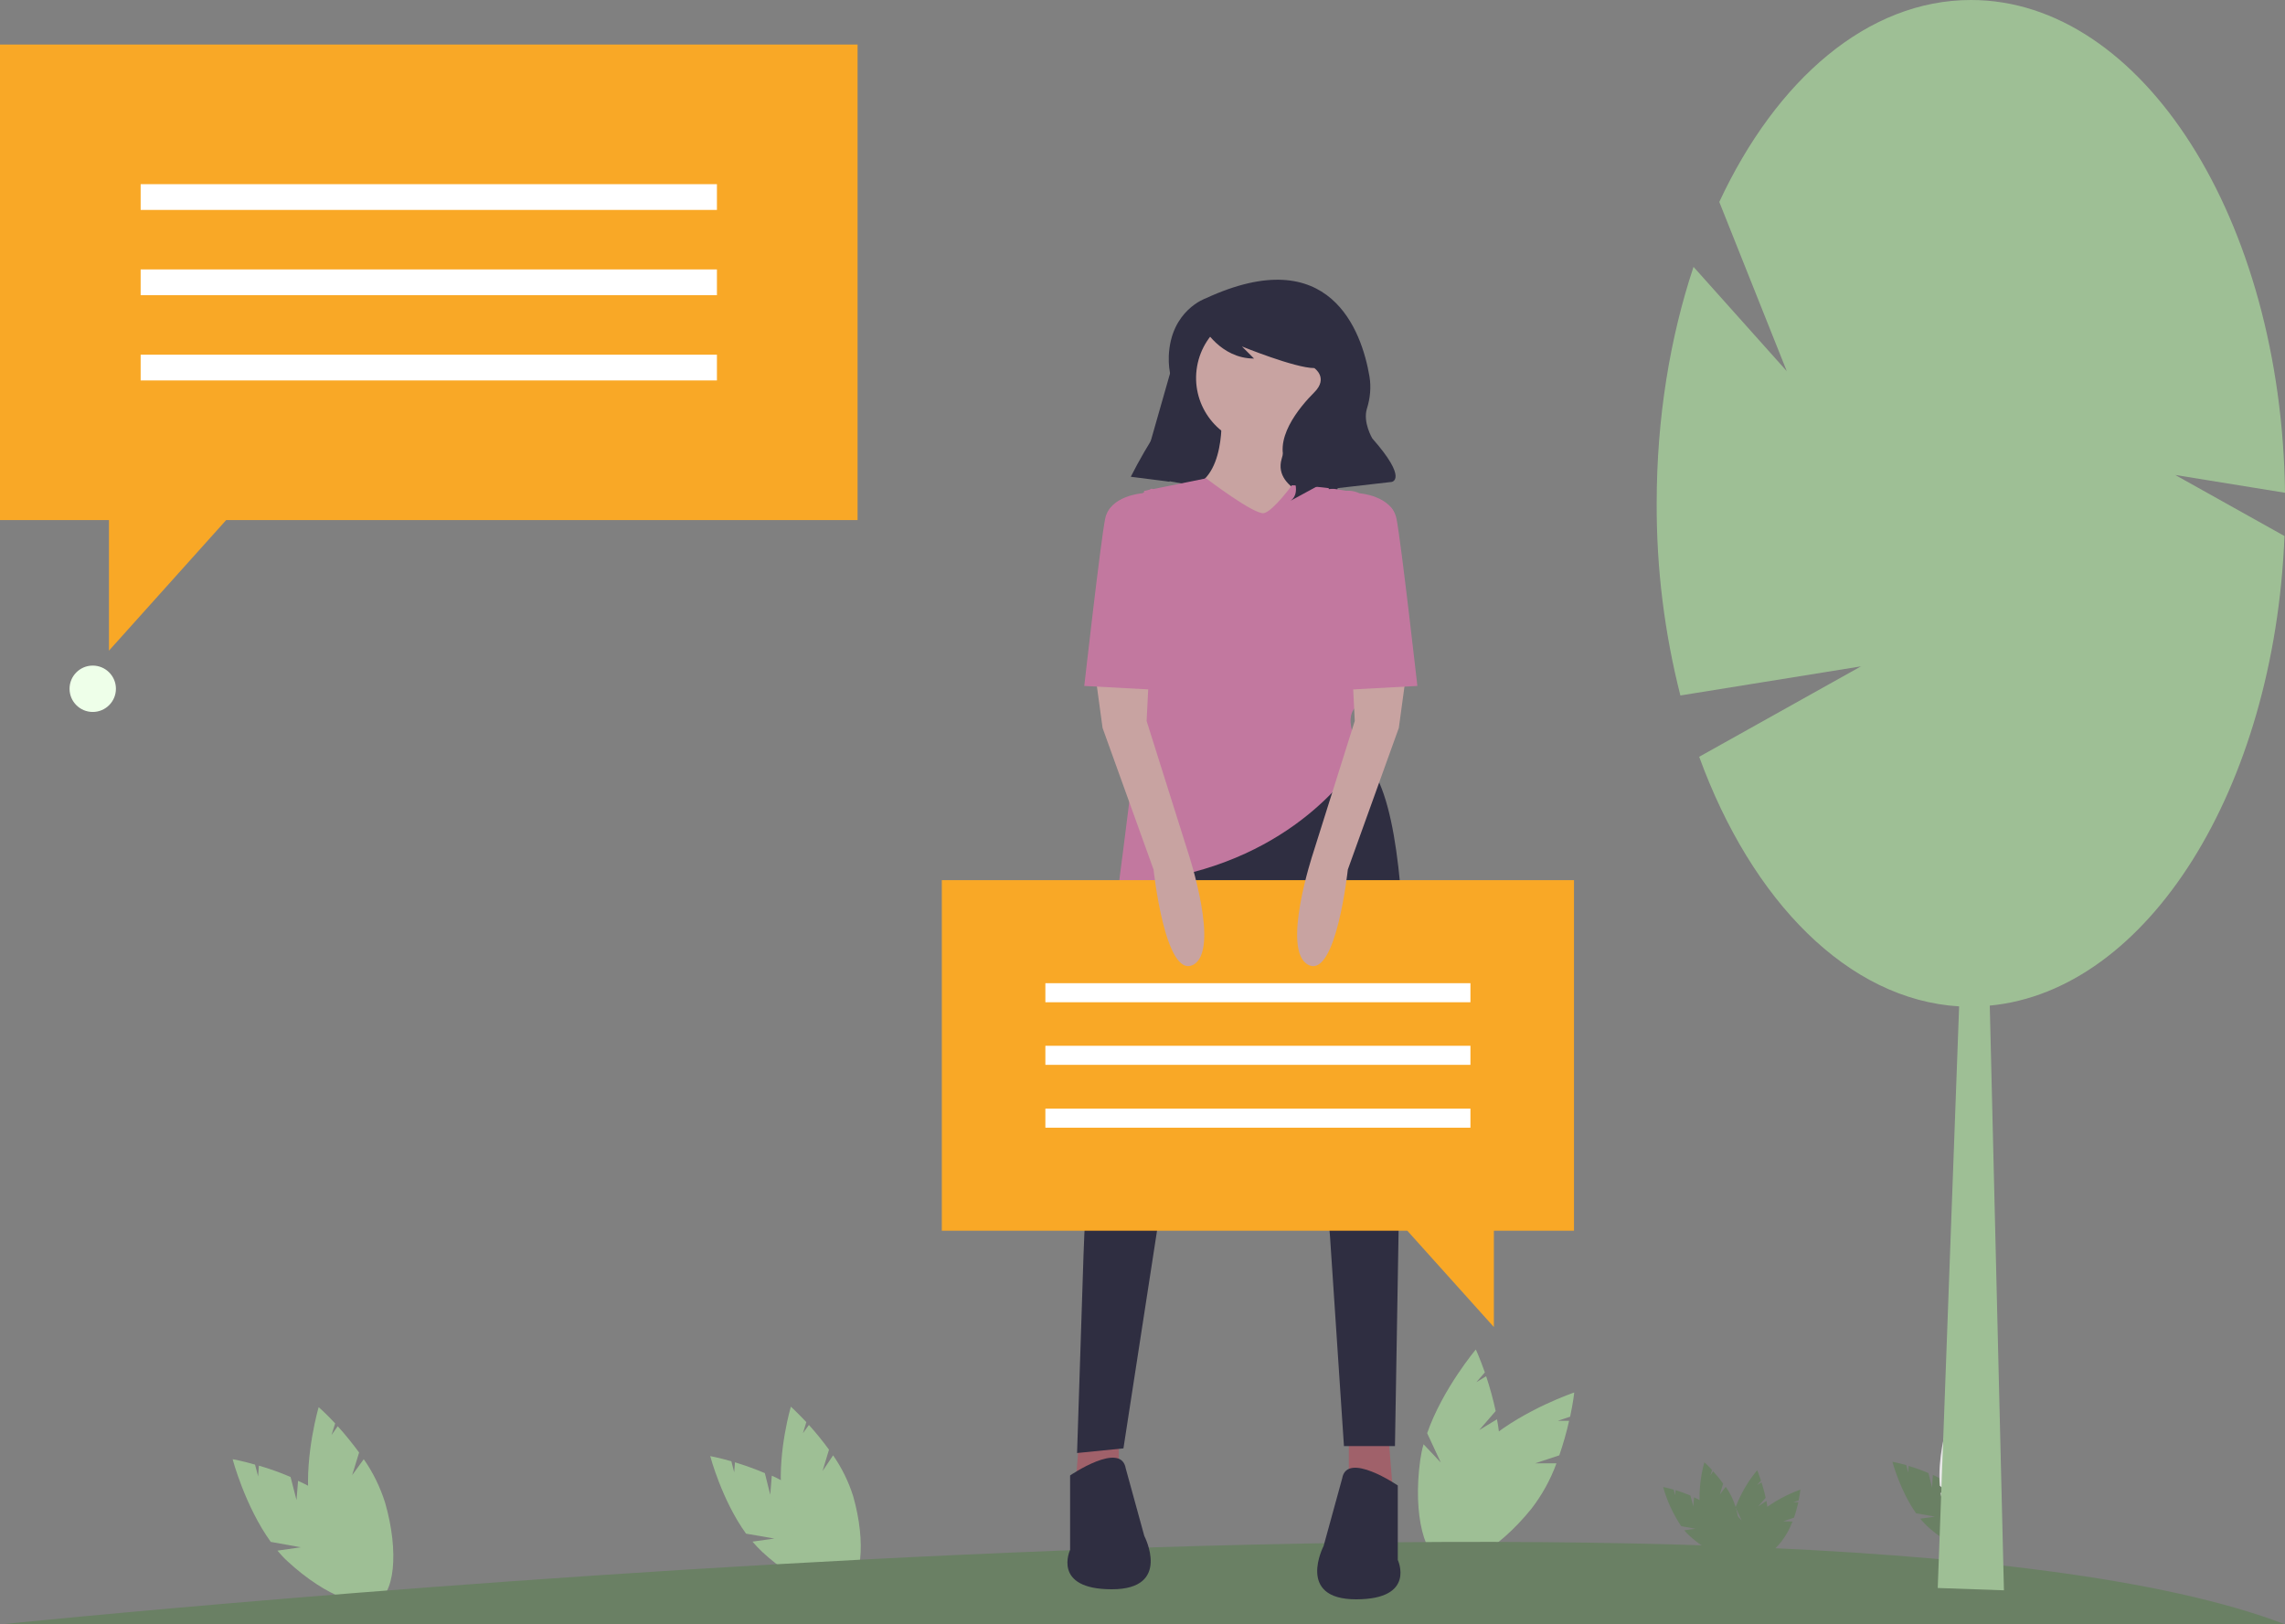 <?xml version="1.0" encoding="utf-8"?>
<!-- Generator: Adobe Illustrator 24.0.1, SVG Export Plug-In . SVG Version: 6.00 Build 0)  -->
<svg version="1.1" id="b7c7232a-1587-4d3b-a231-6a0b0f3ca05b"
	 xmlns="http://www.w3.org/2000/svg" xmlns:xlink="http://www.w3.org/1999/xlink" x="0px" y="0px" viewBox="0 0 887 630.6"
	 style="enable-background:new 0 0 887 630.6;" xml:space="preserve">
<rect x="0" y="0" width="887" height="630.6" fill="#808080" stroke="none"/>
<style type="text/css">
	.st0{fill:#9EBF95;}
	.st1{fill:#6A8064;}
	.st2{fill:#E6E6E6;}
	.st3{fill:#2F2E41;}
	.st4{fill:#A0616A;}
	.st5{fill:#C8A3A1;}
	.st6{fill:#C2789F;}
	.st7{fill:#F9A826;}
	.st8{fill:#FFFFFF;}
	.st9{fill:#EEFFE9;}
</style>
<title>personal_opinions</title>
<path class="st0" d="M115.1,582.4l-2.3-9c-4-1.7-8.1-3.2-12.3-4.4l-0.3,4.2l-1.2-4.6c-5.2-1.5-8.7-2.1-8.7-2.1s4.8,18.2,14.8,32.1
	l11.7,2.1l-9.1,1.3c1.3,1.5,2.6,3,4.1,4.3c14.6,13.5,30.8,19.7,36.3,13.9s-1.9-21.6-16.5-35.1c-4.7-4.2-10.1-7.6-15.9-10.2
	L115.1,582.4z"/>
<path class="st0" d="M136.7,572.7l2.7-8.8c-2.6-3.5-5.3-6.9-8.3-10.2l-2.4,3.4l1.4-4.5c-3.7-4-6.4-6.3-6.4-6.3s-5.3,18-3.9,35.1
	l8.9,7.8l-8.4-3.6c0.3,2,0.7,3.9,1.3,5.8c5.5,19.1,16.2,32.8,23.9,30.6s9.5-19.5,4-38.6c-1.9-6-4.7-11.8-8.3-16.9L136.7,572.7z"/>
<path class="st0" d="M299,580.3l-2.1-8.4c-3.8-1.6-7.7-3-11.6-4.2l-0.3,3.9l-1.1-4.3c-4.9-1.4-8.2-2-8.2-2s4.5,17.1,13.9,30.1
	l11,1.9l-8.5,1.2c1.2,1.4,2.5,2.8,3.8,4c13.7,12.7,29,18.5,34.1,13c5.1-5.5-1.8-20.3-15.5-33c-4.5-3.9-9.5-7.2-14.9-9.6L299,580.3z"
	/>
<path class="st0" d="M319.3,571.1l2.5-8.3c-2.4-3.3-5-6.5-7.8-9.6l-2.3,3.2l1.3-4.3c-3.5-3.7-6-6-6-6s-5,16.9-3.7,33l8.4,7.3
	l-7.9-3.4c0.3,1.8,0.7,3.6,1.2,5.4c5.2,18,15.2,30.8,22.4,28.8s8.9-18.3,3.8-36.3c-1.8-5.7-4.4-11-7.8-15.9L319.3,571.1z"/>
<path class="st1" d="M657.3,584.8l-1.1-4.2c-1.9-0.8-3.9-1.5-5.8-2.1l-0.1,2l-0.6-2.2c-2.5-0.7-4.1-1-4.1-1c1.5,5.4,3.9,10.5,7,15.2
	l5.5,1l-4.3,0.6c0.6,0.7,1.2,1.4,1.9,2c6.9,6.4,14.6,9.3,17.2,6.6s-0.9-10.2-7.8-16.6c-2.2-2-4.8-3.6-7.5-4.8L657.3,584.8z"/>
<path class="st1" d="M667.6,580.2l1.3-4.2c-1.2-1.7-2.5-3.3-3.9-4.8l-1.1,1.6l0.7-2.1c-1.7-1.9-3-3-3-3c-1.5,5.4-2.1,11-1.8,16.6
	l4.2,3.7l-4-1.7c0.1,0.9,0.3,1.8,0.6,2.7c2.6,9.1,7.7,15.5,11.3,14.5s4.5-9.2,1.9-18.3c-0.9-2.9-2.2-5.6-3.9-8L667.6,580.2z"/>
<path class="st1" d="M750,577.5l-1.4-5.6c-2.5-1.1-5.1-2-7.7-2.8l-0.2,2.6l-0.7-2.9c-3.2-0.9-5.4-1.3-5.4-1.3s3,11.3,9.2,20l7.3,1.3
	l-5.7,0.8c0.8,0.9,1.6,1.8,2.5,2.7c9.1,8.4,19.2,12.3,22.6,8.6c3.4-3.7-1.2-13.5-10.3-21.9c-3-2.6-6.3-4.8-9.9-6.4L750,577.5z"/>
<path class="st2" d="M763.5,571.4l1.7-5.5c-1.6-2.2-3.3-4.3-5.2-6.3l-1.5,2.1l0.9-2.8c-2.3-2.5-4-4-4-4s-3.3,11.2-2.4,21.9l5.6,4.9
	l-5.3-2.2c0.2,1.2,0.4,2.4,0.8,3.6c3.4,11.9,10.1,20.4,14.9,19.1s5.9-12.1,2.5-24.1c-1.2-3.8-2.9-7.3-5.2-10.6L763.5,571.4z"/>
<path class="st0" d="M574.2,555.2l6.4-7.4c-1-4.6-2.2-9-3.7-13.5l-3.8,2.3l3.3-3.8c-1.9-5.4-3.5-8.9-3.5-8.9s-12.9,15.3-18.9,32.5
	l5.3,11.4l-6.7-7.1c-0.6,2-1,4.1-1.3,6.2c-2.9,21,1.6,38.9,10,40.1c8.5,1.2,17.7-14.9,20.6-35.9c0.8-6.7,0.5-13.5-0.8-20.1
	L574.2,555.2z"/>
<path class="st0" d="M595.9,568.1l9.4-3.1c1.5-4.4,2.8-8.9,3.8-13.4l-4.4,0l4.8-1.6c1.2-5.6,1.6-9.4,1.6-9.4s-19,6.4-33,18
	l-1.3,12.6l-2-9.5c-1.5,1.4-2.9,3-4.3,4.6c-13.3,16.5-18.8,34.2-12.1,39.5s22.8-3.6,36.1-20.1c4.1-5.3,7.4-11.3,9.7-17.6
	L595.9,568.1z"/>
<path class="st1" d="M682.5,584.8l2.9-3.3c-0.4-2-1-4-1.6-6l-1.7,1l1.5-1.7c-0.8-2.4-1.5-4-1.5-4c-3.6,4.3-6.4,9.2-8.4,14.4l2.4,5.1
	l-3-3.2c-0.2,0.9-0.4,1.8-0.6,2.7c-1.3,9.3,0.7,17.3,4.5,17.8c3.8,0.5,7.9-6.6,9.1-16c0.3-3,0.2-6-0.4-8.9L682.5,584.8z"/>
<path class="st1" d="M692.2,590.6l4.2-1.4c0.7-2,1.2-3.9,1.7-6l-2,0l2.1-0.7c0.5-2.5,0.7-4.2,0.7-4.2c-5.3,1.9-10.2,4.6-14.7,8
	l-0.6,5.6l-0.9-4.2c-0.7,0.6-1.3,1.3-1.9,2.1c-5.9,7.3-8.3,15.2-5.4,17.6s10.1-1.6,16.1-8.9c1.8-2.4,3.3-5,4.3-7.8L692.2,590.6z"/>
<path class="st1" d="M0.5,630.6c0,0,698.5-72,886.5,0H0.5z"/>
<path class="st0" d="M887,191.3C885.7,85.3,831.6,0,765.1,0c-40,0-75.5,30.8-97.7,78.4l26.2,65.7l-36.2-40.5
	c-9.1,27.4-14.3,58.6-14.3,91.8c-0.1,25.2,3,50.2,9.2,74.6l70.1-11.3l-62.8,35.1c20.4,56,57.8,94.3,100.9,96.9l-8.3,225.8l25.7,0.9
	l-5.5-227c61.3-5.8,110.5-84.2,114.4-182.3l-42.4-23.7L887,191.3z"/>
<polygon class="st3" points="442.8,184.9 476.6,190.8 487.8,134.4 460.6,122.5 "/>
<polygon class="st3" points="483.4,193.9 517.2,199.8 528.4,143.4 501.2,131.5 "/>
<polygon class="st4" points="523.6,556.8 523.6,580.3 540.8,580.3 539,557.7 "/>
<polygon class="st4" points="434.3,556.8 434.3,580.3 417.2,580.3 419,557.7 "/>
<path class="st3" d="M440.7,339.4L426.9,423c-3.5,21.3-5.6,42.7-6.3,64.3l-2.5,76.8l18-1.8l13.5-87.5c0,0,35.2-129.9,47.8-103.7
	c12.6,26.2,18.9,109.1,18.9,109.1l5.4,81.2h19.8l1.8-106.4c0,0,10.8-148.8-16.2-161.4L440.7,339.4z"/>
<path class="st3" d="M542.6,576.7c0,0-19.8-13.5-21.6-2.7l-7.2,26.2c0,0-10.8,20.7,12.6,20.7s16.2-15.3,16.2-15.3V576.7z"/>
<path class="st3" d="M415.4,572.8c0,0,19.8-13.5,21.6-2.7l7.2,26.2c0,0,10.8,20.7-12.6,20.7s-16.2-15.3-16.2-15.3V572.8z"/>
<ellipse transform="matrix(0.173 -0.985 0.985 0.173 260.918 604.663)" class="st5" cx="490.7" cy="146.9" rx="26.2" ry="26.2"/>
<path class="st5" d="M474,158.2c0,0,2.7,25.3-10.8,30.7l22.5,27.1l29.8-20.7c0,0-21.6-4.5-18-17.1s3.6-14.4,3.6-14.4L474,158.2z"/>
<path class="st6" d="M468.2,185.7c0,0,18.9,14.4,22.5,13.5s10.8-10.8,10.8-10.8s26.6,0.5,37.4,7.7s-10.4,51.9-10.4,51.9
	s5.9,20.3-1.4,25.7s1.8,18.9,1.8,18.9s-18,33.4-65.8,46c0,0-29.8,11.7-28.9,5.4s9.9-78.5,9.9-78.5v-74.9L468.2,185.7z"/>
<path class="st3" d="M468.1,115.8c0,0-13.7,4.6-14.4,22.5c-0.1,2.9,0.2,5.7,0.9,8.5c0.8,3.3,1.3,10.3-4.7,19.4
	c-4,6.1-7.6,12.3-10.9,18.8l0,0.1l15,1.9l3.2-24.9c1.5-12.1,4.9-23.8,9.8-34.9l0.1-0.2c0,0,6.6,12.2,19.7,12.2l-4.7-4.7
	c0,0,20.6,8.4,28.1,8.4c0,0,5.6,3.8,0,9.4s-16.9,18.8-10.3,29.1s0.9,13.1,0.9,13.1l10.3-5.6l4.7-2.8v3.8l24.4-2.8
	c0,0,6.6-0.9-7.5-16.9c0,0-3.7-6.2-2.1-11.5c1.3-4.1,1.7-8.4,1-12.6C528.6,128.5,516.3,93.5,468.1,115.8z"/>
<polygon class="st7" points="365.6,341.7 611,341.7 611,477.8 579.9,477.8 579.9,515.2 546.3,477.8 365.6,477.8 "/>
<rect x="405.8" y="381.7" class="st8" width="165" height="7.4"/>
<rect x="405.8" y="406" class="st8" width="165" height="7.4"/>
<rect x="405.8" y="430.4" class="st8" width="165" height="7.4"/>
<path class="st5" d="M425.3,262.8l2.7,19.8l19.8,55c0,0,4.5,42.4,15.3,37s-1.8-43.3-1.8-43.3l-16.2-51.4l0.9-18L425.3,262.8z"/>
<path class="st6" d="M455.1,192.4l-8.1-2.7l-3.6,1.8c0,0-12.6,0.9-14.4,9.9s-8.1,64.9-8.1,64.9l33.4,1.8L455.1,192.4z"/>
<path class="st5" d="M545.7,262.8l-2.7,19.8l-19.8,55c0,0-4.5,42.4-15.3,37s1.8-43.3,1.8-43.3l16.2-51.4l-0.9-18L545.7,262.8z"/>
<path class="st6" d="M516,192.4l4.3-1.4c2.4-0.8,5.1-0.6,7.4,0.5l0,0c0,0,12.6,0.9,14.4,9.9s8.1,64.9,8.1,64.9l-33.4,1.8L516,192.4z
	"/>
<polygon class="st7" points="332.9,17.3 0,17.3 0,201.9 42.3,201.9 42.3,252.6 87.8,201.9 332.9,201.9 "/>
<rect x="54.6" y="71.5" class="st8" width="223.7" height="10"/>
<rect x="54.6" y="104.6" class="st8" width="223.7" height="10"/>
<rect x="54.6" y="137.7" class="st8" width="223.7" height="10"/>
<circle class="st9" cx="36" cy="267.4" r="9"/>
</svg>
